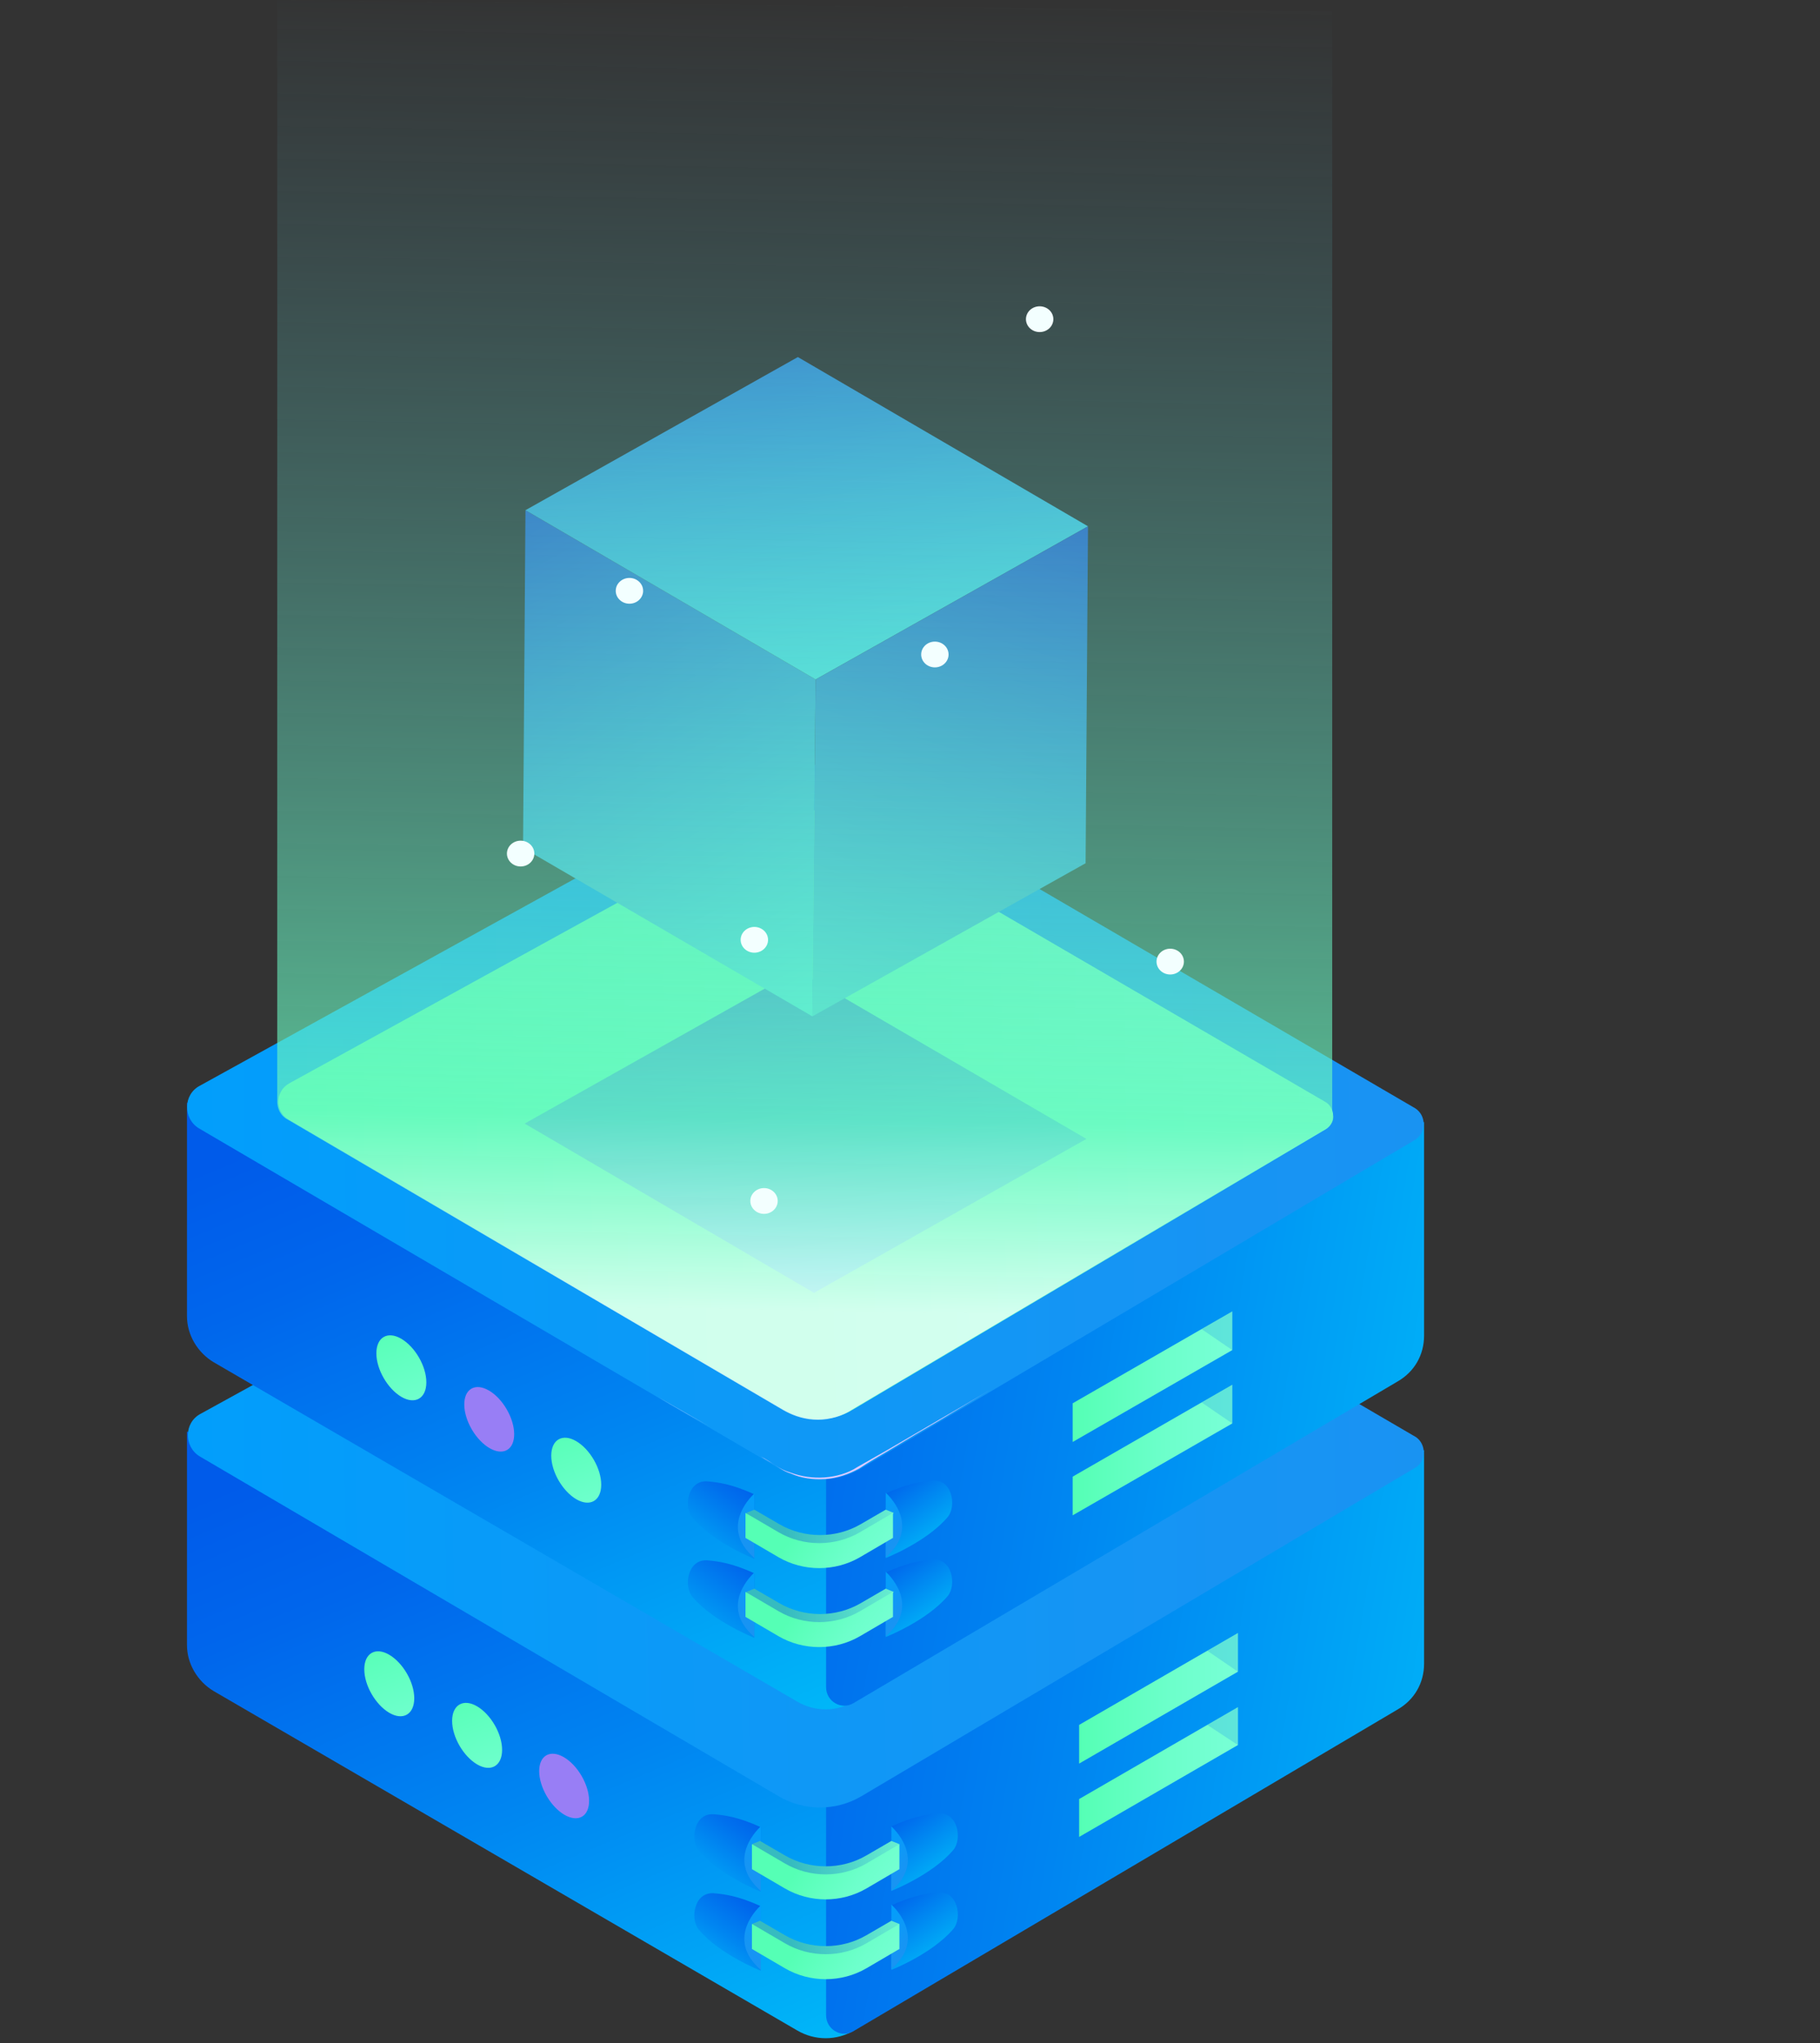 <svg width="98" height="110" viewBox="0 0 98 110" fill="none" xmlns="http://www.w3.org/2000/svg">
<rect x="0" y="0" width="98" height="110" fill="#333333" stroke="none"/>
<path d="M44.438 96.166L46 109.315C45.045 109.879 43.874 109.879 42.919 109.315L11.5 91.045C10.632 90.525 10.068 89.57 10.068 88.572V77.072L44.438 96.166Z" fill="url(#paint0_linear_1_1827)"/>
<path d="M76.681 78.07V89.57C76.681 90.611 76.16 91.522 75.249 92.043L45.957 109.358C45.306 109.749 44.481 109.271 44.481 108.49V95.211L76.681 78.07Z" fill="url(#paint1_linear_1_1827)"/>
<path d="M76.204 79.024L46.347 96.73C45.002 97.511 43.309 97.511 41.964 96.73L10.762 78.417C9.894 77.896 9.894 76.594 10.806 76.117L41.226 59.366C42.615 58.628 44.264 58.672 45.609 59.496L76.247 77.375C76.811 77.766 76.811 78.677 76.204 79.024Z" fill="url(#paint2_linear_1_1827)"/>
<path d="M44.438 78.46L46 91.609C45.045 92.173 43.874 92.173 42.919 91.609L11.5 73.339C10.632 72.818 10.068 71.864 10.068 70.866V59.366L44.438 78.46Z" fill="url(#paint3_linear_1_1827)"/>
<path d="M76.681 60.408V71.908C76.681 72.95 76.16 73.861 75.249 74.382L45.957 91.697C45.306 92.087 44.481 91.61 44.481 90.829V77.549L76.681 60.408Z" fill="url(#paint4_linear_1_1827)"/>
<path d="M76.204 61.363L46.347 79.068C45.002 79.849 43.309 79.849 41.964 79.068L10.719 60.755C9.851 60.234 9.851 58.932 10.762 58.455L41.183 41.661C42.572 40.923 44.221 40.966 45.566 41.791L76.204 59.67C76.811 60.061 76.811 60.972 76.204 61.363Z" fill="url(#paint5_linear_1_1827)"/>
<path d="M71.387 60.798L45.913 75.9C44.742 76.594 43.353 76.594 42.181 75.9L15.536 60.277C14.798 59.843 14.798 58.758 15.579 58.325L41.53 44.047C42.702 43.396 44.134 43.44 45.262 44.134L71.43 59.366C71.908 59.713 71.908 60.494 71.387 60.798Z" fill="url(#paint6_linear_1_1827)"/>
<path d="M35.411 75.205C35.411 75.205 36.496 75.856 38.145 76.767C38.97 77.245 39.925 77.809 40.966 78.417C41.226 78.547 41.487 78.72 41.747 78.894C42.008 79.067 42.268 79.198 42.572 79.284C43.136 79.501 43.787 79.588 44.394 79.545C45.002 79.501 45.653 79.328 46.174 78.981C46.694 78.677 47.258 78.373 47.779 78.069C48.821 77.462 49.776 76.898 50.6 76.42C52.249 75.466 53.334 74.815 53.334 74.815C53.334 74.815 52.249 75.466 50.6 76.464C49.776 76.941 48.821 77.505 47.823 78.113C47.302 78.417 46.781 78.72 46.26 79.067C45.696 79.371 45.089 79.588 44.438 79.632C43.787 79.675 43.136 79.588 42.572 79.328C42.268 79.241 42.008 79.067 41.747 78.894C41.487 78.72 41.226 78.59 40.966 78.417C39.925 77.809 38.97 77.245 38.145 76.767C36.54 75.856 35.411 75.205 35.411 75.205Z" fill="#DCCAFF"/>
<path d="M47.693 83.885C47.693 83.885 49.906 83.017 51.034 81.672C51.511 81.108 51.294 79.589 50.166 79.719C49.689 79.763 48.908 79.849 47.693 80.413V83.885Z" fill="url(#paint7_linear_1_1827)"/>
<path d="M47.693 81.195V80.37C47.693 80.37 49.689 82.106 47.693 83.842V81.195Z" fill="url(#paint8_linear_1_1827)"/>
<path d="M47.693 88.137C47.693 88.137 49.906 87.269 51.034 85.924C51.511 85.36 51.294 83.841 50.166 83.971C49.689 84.015 48.908 84.101 47.693 84.666V88.137Z" fill="url(#paint9_linear_1_1827)"/>
<path d="M47.693 85.447V84.623C47.693 84.623 49.689 86.359 47.693 88.094V85.447Z" fill="url(#paint10_linear_1_1827)"/>
<path d="M40.619 83.928C40.619 83.928 38.406 83.06 37.277 81.715C36.8 81.151 37.017 79.632 38.145 79.762C38.623 79.806 39.404 79.892 40.619 80.457V83.928Z" fill="url(#paint11_linear_1_1827)"/>
<path d="M40.619 81.237V80.413C40.619 80.413 38.623 82.149 40.619 83.885V81.237Z" fill="url(#paint12_linear_1_1827)"/>
<path d="M40.619 88.181C40.619 88.181 38.406 87.313 37.277 85.968C36.8 85.404 37.017 83.885 38.145 84.015C38.623 84.058 39.404 84.145 40.619 84.709V88.181Z" fill="url(#paint13_linear_1_1827)"/>
<path d="M40.619 85.49V84.666C40.619 84.666 38.623 86.402 40.619 88.138V85.49Z" fill="url(#paint14_linear_1_1827)"/>
<path d="M40.619 85.534L41.964 86.315C43.309 87.096 45.002 87.096 46.347 86.315L47.692 85.534L48.126 85.708L46.564 87.183L43.353 87.661L41.791 87.01L40.185 85.708L40.619 85.534Z" fill="url(#paint15_linear_1_1827)"/>
<path d="M48.083 85.707L46.304 86.749C44.959 87.53 43.266 87.53 41.921 86.749L40.142 85.707V87.053L41.921 88.094C43.266 88.875 44.959 88.875 46.304 88.094L48.083 87.053V85.707Z" fill="url(#paint16_linear_1_1827)"/>
<path d="M40.619 81.281L41.964 82.062C43.309 82.843 45.002 82.843 46.347 82.062L47.692 81.281L48.126 81.454L46.564 82.93L43.353 83.407L41.791 82.756L40.185 81.454L40.619 81.281Z" fill="url(#paint17_linear_1_1827)"/>
<path d="M48.083 81.455L46.304 82.496C44.959 83.278 43.266 83.278 41.921 82.496L40.142 81.455V82.8L41.921 83.842C43.266 84.623 44.959 84.623 46.304 83.842L48.083 82.8V81.455Z" fill="url(#paint18_linear_1_1827)"/>
<path d="M47.996 101.807C47.996 101.807 50.209 100.939 51.338 99.594C51.815 99.03 51.598 97.511 50.47 97.641C49.992 97.685 49.211 97.772 47.996 98.336V101.807Z" fill="url(#paint19_linear_1_1827)"/>
<path d="M47.996 99.161V98.336C47.996 98.336 49.992 100.072 47.996 101.808V99.161Z" fill="url(#paint20_linear_1_1827)"/>
<path d="M47.996 106.06C47.996 106.06 50.209 105.192 51.338 103.847C51.815 103.283 51.598 101.764 50.47 101.894C49.992 101.938 49.211 102.025 47.996 102.589V106.06Z" fill="url(#paint21_linear_1_1827)"/>
<path d="M47.996 103.37V102.545C47.996 102.545 49.992 104.281 47.996 106.017V103.37Z" fill="url(#paint22_linear_1_1827)"/>
<path d="M40.966 101.851C40.966 101.851 38.753 100.983 37.625 99.638C37.147 99.074 37.364 97.555 38.492 97.685C38.97 97.728 39.751 97.815 40.966 98.379V101.851Z" fill="url(#paint23_linear_1_1827)"/>
<path d="M40.966 99.161V98.336C40.966 98.336 38.97 100.072 40.966 101.808V99.161Z" fill="url(#paint24_linear_1_1827)"/>
<path d="M40.966 106.104C40.966 106.104 38.753 105.236 37.625 103.89C37.147 103.326 37.364 101.807 38.492 101.938C38.97 101.981 39.751 102.068 40.966 102.632V106.104Z" fill="url(#paint25_linear_1_1827)"/>
<path d="M40.966 103.413V102.589C40.966 102.589 38.97 104.324 40.966 106.06V103.413Z" fill="url(#paint26_linear_1_1827)"/>
<path d="M40.923 103.413L42.268 104.194C43.613 104.975 45.306 104.975 46.651 104.194L47.996 103.413L48.43 103.587L46.868 105.062L43.657 105.54L42.094 104.889L40.489 103.587L40.923 103.413Z" fill="url(#paint27_linear_1_1827)"/>
<path d="M48.43 103.587L46.651 104.628C45.306 105.41 43.613 105.41 42.268 104.628L40.489 103.587V104.932L42.268 105.974C43.613 106.755 45.306 106.755 46.651 105.974L48.43 104.932V103.587Z" fill="url(#paint28_linear_1_1827)"/>
<path d="M40.923 99.117L42.268 99.898C43.613 100.679 45.306 100.679 46.651 99.898L47.996 99.117L48.43 99.29L46.868 100.766L43.657 101.243L42.094 100.592L40.489 99.29L40.923 99.117Z" fill="url(#paint29_linear_1_1827)"/>
<path d="M48.43 99.29L46.651 100.332C45.306 101.113 43.613 101.113 42.268 100.332L40.489 99.29V100.635L42.268 101.677C43.613 102.458 45.306 102.458 46.651 101.677L48.43 100.635V99.29Z" fill="url(#paint30_linear_1_1827)"/>
<path d="M22.957 74.424C22.957 75.292 22.349 75.639 21.611 75.206C20.874 74.772 20.266 73.73 20.266 72.862C20.266 71.994 20.874 71.647 21.611 72.081C22.349 72.515 22.957 73.556 22.957 74.424Z" fill="url(#paint31_linear_1_1827)"/>
<path d="M27.307 78.065C27.824 77.763 27.812 76.779 27.28 75.869C26.748 74.959 25.897 74.466 25.38 74.768C24.862 75.07 24.874 76.054 25.407 76.964C25.939 77.874 26.79 78.367 27.307 78.065Z" fill="#987EF5"/>
<path d="M32.374 79.936C32.374 80.804 31.766 81.151 31.028 80.717C30.291 80.283 29.683 79.242 29.683 78.374C29.683 77.506 30.291 77.159 31.028 77.593C31.766 78.026 32.374 79.068 32.374 79.936Z" fill="url(#paint32_linear_1_1827)"/>
<path d="M22.306 91.436C22.306 92.304 21.698 92.651 20.96 92.217C20.223 91.783 19.615 90.742 19.615 89.874C19.615 89.006 20.223 88.659 20.96 89.093C21.698 89.527 22.306 90.568 22.306 91.436Z" fill="url(#paint33_linear_1_1827)"/>
<path d="M27.036 94.213C27.036 95.081 26.428 95.428 25.691 94.995C24.953 94.561 24.345 93.519 24.345 92.651C24.345 91.783 24.953 91.436 25.691 91.87C26.428 92.304 27.036 93.346 27.036 94.213Z" fill="url(#paint34_linear_1_1827)"/>
<path d="M31.341 97.807C31.858 97.504 31.846 96.521 31.314 95.611C30.782 94.7 29.931 94.207 29.413 94.51C28.896 94.812 28.908 95.796 29.441 96.706C29.973 97.616 30.824 98.109 31.341 97.807Z" fill="#987EF5"/>
<path d="M66.657 90.004L58.108 94.951V92.868L66.657 87.921V90.004Z" fill="url(#paint35_linear_1_1827)"/>
<path d="M66.657 93.953L58.108 98.9V96.86L66.657 91.913V93.953Z" fill="url(#paint36_linear_1_1827)"/>
<path opacity="0.2" d="M66.657 90.004L65.008 88.876L66.657 87.921V90.004Z" fill="url(#paint37_linear_1_1827)"/>
<path opacity="0.2" d="M66.657 93.953L65.008 92.868L66.657 91.913V93.953Z" fill="url(#paint38_linear_1_1827)"/>
<path d="M66.353 72.689L57.76 77.636V75.553L66.353 70.606V72.689Z" fill="url(#paint39_linear_1_1827)"/>
<path d="M66.353 76.638L57.76 81.585V79.502L66.353 74.555V76.638Z" fill="url(#paint40_linear_1_1827)"/>
<path opacity="0.2" d="M66.353 72.689L64.704 71.561L66.353 70.606V72.689Z" fill="url(#paint41_linear_1_1827)"/>
<path opacity="0.2" d="M66.353 76.638L64.704 75.509L66.353 74.555V76.638Z" fill="url(#paint42_linear_1_1827)"/>
<path d="M28.251 60.494L42.919 52.249L58.498 61.319L43.83 69.607L28.251 60.494Z" fill="url(#paint43_linear_1_1827)"/>
<path d="M43.743 54.722L28.164 45.653L28.294 27.47L43.917 36.583L43.743 54.722Z" fill="url(#paint44_linear_1_1827)"/>
<path d="M28.294 27.469L42.962 19.224L58.585 28.337L43.917 36.583L28.294 27.469Z" fill="url(#paint45_linear_1_1827)"/>
<path d="M43.917 36.583L58.585 28.337L58.455 46.477L43.743 54.722L43.917 36.583Z" fill="url(#paint46_linear_1_1827)"/>
<path opacity="0.7" d="M71.343 60.798L45.87 75.9C45.87 75.9 44.221 77.115 42.138 75.9L15.492 60.277C15.492 60.277 14.972 60.06 14.928 59.366V0L71.734 0.608V59.974C71.777 59.974 71.951 60.451 71.343 60.798Z" fill="url(#paint47_linear_1_1827)"/>
<path d="M63.011 52.467C63.419 52.467 63.749 52.156 63.749 51.772C63.749 51.389 63.419 51.078 63.011 51.078C62.604 51.078 62.274 51.389 62.274 51.772C62.274 52.156 62.604 52.467 63.011 52.467Z" fill="#F3FFFF"/>
<path d="M28.034 46.651C28.442 46.651 28.772 46.34 28.772 45.956C28.772 45.573 28.442 45.262 28.034 45.262C27.627 45.262 27.296 45.573 27.296 45.956C27.296 46.34 27.627 46.651 28.034 46.651Z" fill="#F3FFFF"/>
<path d="M50.34 35.932C50.747 35.932 51.077 35.621 51.077 35.238C51.077 34.855 50.747 34.544 50.34 34.544C49.932 34.544 49.602 34.855 49.602 35.238C49.602 35.621 49.932 35.932 50.34 35.932Z" fill="#F3FFFF"/>
<path d="M41.14 65.355C41.547 65.355 41.877 65.044 41.877 64.66C41.877 64.277 41.547 63.966 41.14 63.966C40.732 63.966 40.402 64.277 40.402 64.66C40.402 65.044 40.732 65.355 41.14 65.355Z" fill="#F3FFFF"/>
<path d="M33.892 32.504C34.3 32.504 34.63 32.193 34.63 31.81C34.63 31.427 34.3 31.116 33.892 31.116C33.485 31.116 33.155 31.427 33.155 31.81C33.155 32.193 33.485 32.504 33.892 32.504Z" fill="#F3FFFF"/>
<path d="M55.981 17.879C56.389 17.879 56.719 17.568 56.719 17.185C56.719 16.801 56.389 16.491 55.981 16.491C55.574 16.491 55.243 16.801 55.243 17.185C55.243 17.568 55.574 17.879 55.981 17.879Z" fill="#F3FFFF"/>
<path d="M40.619 51.294C41.026 51.294 41.357 50.983 41.357 50.6C41.357 50.216 41.026 49.906 40.619 49.906C40.212 49.906 39.881 50.216 39.881 50.6C39.881 50.983 40.212 51.294 40.619 51.294Z" fill="#F3FFFF"/>
<defs>
<linearGradient id="paint0_linear_1_1827" x1="38.21" y1="118.54" x2="20.471" y2="76.593" gradientUnits="userSpaceOnUse">
<stop offset="0.005" stop-color="#00C6FB"/>
<stop offset="0.124" stop-color="#00B6F8"/>
<stop offset="0.524" stop-color="#0085F1"/>
<stop offset="0.829" stop-color="#0066EC"/>
<stop offset="1" stop-color="#005BEA"/>
</linearGradient>
<linearGradient id="paint1_linear_1_1827" x1="31.386" y1="88.93" x2="86.719" y2="98.008" gradientUnits="userSpaceOnUse">
<stop stop-color="#005BEA"/>
<stop offset="0.171" stop-color="#0066EC"/>
<stop offset="0.476" stop-color="#0085F1"/>
<stop offset="0.876" stop-color="#00B6F8"/>
<stop offset="0.995" stop-color="#00C6FB"/>
</linearGradient>
<linearGradient id="paint2_linear_1_1827" x1="4.378" y1="78.775" x2="101.997" y2="77.072" gradientUnits="userSpaceOnUse">
<stop offset="0.007" stop-color="#009FFC"/>
<stop offset="0.559" stop-color="#1595F4"/>
<stop offset="1" stop-color="#2090F0"/>
</linearGradient>
<linearGradient id="paint3_linear_1_1827" x1="38.21" y1="100.838" x2="20.471" y2="58.891" gradientUnits="userSpaceOnUse">
<stop offset="0.005" stop-color="#00C6FB"/>
<stop offset="0.124" stop-color="#00B6F8"/>
<stop offset="0.524" stop-color="#0085F1"/>
<stop offset="0.829" stop-color="#0066EC"/>
<stop offset="1" stop-color="#005BEA"/>
</linearGradient>
<linearGradient id="paint4_linear_1_1827" x1="31.386" y1="71.229" x2="86.719" y2="80.307" gradientUnits="userSpaceOnUse">
<stop stop-color="#005BEA"/>
<stop offset="0.171" stop-color="#0066EC"/>
<stop offset="0.476" stop-color="#0085F1"/>
<stop offset="0.876" stop-color="#00B6F8"/>
<stop offset="0.995" stop-color="#00C6FB"/>
</linearGradient>
<linearGradient id="paint5_linear_1_1827" x1="4.378" y1="61.074" x2="101.997" y2="59.371" gradientUnits="userSpaceOnUse">
<stop offset="0.007" stop-color="#009FFC"/>
<stop offset="0.559" stop-color="#1595F4"/>
<stop offset="1" stop-color="#2090F0"/>
</linearGradient>
<linearGradient id="paint6_linear_1_1827" x1="10.103" y1="60.566" x2="93.389" y2="59.113" gradientUnits="userSpaceOnUse">
<stop offset="0.005" stop-color="#55FFB5"/>
<stop offset="0.588" stop-color="#6DFFCB"/>
<stop offset="1" stop-color="#78FFD6"/>
</linearGradient>
<linearGradient id="paint7_linear_1_1827" x1="47.622" y1="79.633" x2="50.75" y2="83.931" gradientUnits="userSpaceOnUse">
<stop stop-color="#005BEA"/>
<stop offset="0.995" stop-color="#00C6FB"/>
</linearGradient>
<linearGradient id="paint8_linear_1_1827" x1="46.732" y1="81.11" x2="49.243" y2="83.86" gradientUnits="userSpaceOnUse">
<stop offset="0.007" stop-color="#009FFC"/>
<stop offset="0.559" stop-color="#1595F4"/>
<stop offset="1" stop-color="#2090F0"/>
</linearGradient>
<linearGradient id="paint9_linear_1_1827" x1="47.622" y1="83.88" x2="50.75" y2="88.178" gradientUnits="userSpaceOnUse">
<stop stop-color="#005BEA"/>
<stop offset="0.995" stop-color="#00C6FB"/>
</linearGradient>
<linearGradient id="paint10_linear_1_1827" x1="46.732" y1="85.357" x2="49.243" y2="88.107" gradientUnits="userSpaceOnUse">
<stop offset="0.007" stop-color="#009FFC"/>
<stop offset="0.559" stop-color="#1595F4"/>
<stop offset="1" stop-color="#2090F0"/>
</linearGradient>
<linearGradient id="paint11_linear_1_1827" x1="40.684" y1="79.665" x2="36.715" y2="85.119" gradientUnits="userSpaceOnUse">
<stop stop-color="#005BEA"/>
<stop offset="0.228" stop-color="#006FED"/>
<stop offset="0.692" stop-color="#00A2F5"/>
<stop offset="0.995" stop-color="#00C6FB"/>
</linearGradient>
<linearGradient id="paint12_linear_1_1827" x1="41.574" y1="81.141" x2="39.062" y2="83.891" gradientUnits="userSpaceOnUse">
<stop offset="0.007" stop-color="#009FFC"/>
<stop offset="0.559" stop-color="#1595F4"/>
<stop offset="1" stop-color="#2090F0"/>
</linearGradient>
<linearGradient id="paint13_linear_1_1827" x1="40.684" y1="83.912" x2="36.563" y2="89.574" gradientUnits="userSpaceOnUse">
<stop stop-color="#005BEA"/>
<stop offset="0.995" stop-color="#00C6FB"/>
</linearGradient>
<linearGradient id="paint14_linear_1_1827" x1="41.574" y1="85.389" x2="39.062" y2="88.138" gradientUnits="userSpaceOnUse">
<stop offset="0.007" stop-color="#009FFC"/>
<stop offset="0.559" stop-color="#1595F4"/>
<stop offset="1" stop-color="#2090F0"/>
</linearGradient>
<linearGradient id="paint15_linear_1_1827" x1="42.234" y1="86.59" x2="50.174" y2="86.451" gradientUnits="userSpaceOnUse">
<stop offset="0.005" stop-color="#36BBC0"/>
<stop offset="1" stop-color="#78FFD6"/>
</linearGradient>
<linearGradient id="paint16_linear_1_1827" x1="43.453" y1="85.888" x2="47.627" y2="88.995" gradientUnits="userSpaceOnUse">
<stop offset="0.005" stop-color="#55FFB5"/>
<stop offset="0.588" stop-color="#6DFFCB"/>
<stop offset="1" stop-color="#78FFD6"/>
</linearGradient>
<linearGradient id="paint17_linear_1_1827" x1="42.234" y1="82.32" x2="50.174" y2="82.182" gradientUnits="userSpaceOnUse">
<stop offset="0.005" stop-color="#36BBC0"/>
<stop offset="1" stop-color="#78FFD6"/>
</linearGradient>
<linearGradient id="paint18_linear_1_1827" x1="43.453" y1="81.62" x2="47.627" y2="84.727" gradientUnits="userSpaceOnUse">
<stop offset="0.005" stop-color="#55FFB5"/>
<stop offset="0.588" stop-color="#6DFFCB"/>
<stop offset="1" stop-color="#78FFD6"/>
</linearGradient>
<linearGradient id="paint19_linear_1_1827" x1="47.955" y1="97.558" x2="51.082" y2="101.856" gradientUnits="userSpaceOnUse">
<stop stop-color="#005BEA"/>
<stop offset="0.995" stop-color="#00C6FB"/>
</linearGradient>
<linearGradient id="paint20_linear_1_1827" x1="47.064" y1="99.035" x2="49.576" y2="101.785" gradientUnits="userSpaceOnUse">
<stop offset="0.007" stop-color="#009FFC"/>
<stop offset="0.559" stop-color="#1595F4"/>
<stop offset="1" stop-color="#2090F0"/>
</linearGradient>
<linearGradient id="paint21_linear_1_1827" x1="47.955" y1="101.806" x2="51.082" y2="106.104" gradientUnits="userSpaceOnUse">
<stop stop-color="#005BEA"/>
<stop offset="0.995" stop-color="#00C6FB"/>
</linearGradient>
<linearGradient id="paint22_linear_1_1827" x1="47.064" y1="103.282" x2="49.576" y2="106.032" gradientUnits="userSpaceOnUse">
<stop offset="0.007" stop-color="#009FFC"/>
<stop offset="0.559" stop-color="#1595F4"/>
<stop offset="1" stop-color="#2090F0"/>
</linearGradient>
<linearGradient id="paint23_linear_1_1827" x1="40.995" y1="97.59" x2="37.171" y2="102.845" gradientUnits="userSpaceOnUse">
<stop stop-color="#005BEA"/>
<stop offset="0.235" stop-color="#0070ED"/>
<stop offset="0.717" stop-color="#00A5F6"/>
<stop offset="0.995" stop-color="#00C6FB"/>
</linearGradient>
<linearGradient id="paint24_linear_1_1827" x1="41.886" y1="99.067" x2="39.374" y2="101.816" gradientUnits="userSpaceOnUse">
<stop offset="0.007" stop-color="#009FFC"/>
<stop offset="0.559" stop-color="#1595F4"/>
<stop offset="1" stop-color="#2090F0"/>
</linearGradient>
<linearGradient id="paint25_linear_1_1827" x1="40.995" y1="101.837" x2="37.322" y2="106.885" gradientUnits="userSpaceOnUse">
<stop stop-color="#005BEA"/>
<stop offset="0.173" stop-color="#0067EC"/>
<stop offset="0.484" stop-color="#0086F1"/>
<stop offset="0.895" stop-color="#00B9F9"/>
<stop offset="0.995" stop-color="#00C6FB"/>
</linearGradient>
<linearGradient id="paint26_linear_1_1827" x1="41.886" y1="103.314" x2="39.374" y2="106.064" gradientUnits="userSpaceOnUse">
<stop offset="0.007" stop-color="#009FFC"/>
<stop offset="0.559" stop-color="#1595F4"/>
<stop offset="1" stop-color="#2090F0"/>
</linearGradient>
<linearGradient id="paint27_linear_1_1827" x1="42.568" y1="104.457" x2="50.507" y2="104.319" gradientUnits="userSpaceOnUse">
<stop offset="0.005" stop-color="#36BBC0"/>
<stop offset="1" stop-color="#78FFD6"/>
</linearGradient>
<linearGradient id="paint28_linear_1_1827" x1="43.786" y1="103.756" x2="47.961" y2="106.863" gradientUnits="userSpaceOnUse">
<stop offset="0.005" stop-color="#55FFB5"/>
<stop offset="0.588" stop-color="#6DFFCB"/>
<stop offset="1" stop-color="#78FFD6"/>
</linearGradient>
<linearGradient id="paint29_linear_1_1827" x1="42.568" y1="100.189" x2="50.507" y2="100.05" gradientUnits="userSpaceOnUse">
<stop offset="0.005" stop-color="#36BBC0"/>
<stop offset="1" stop-color="#78FFD6"/>
</linearGradient>
<linearGradient id="paint30_linear_1_1827" x1="43.786" y1="99.487" x2="47.961" y2="102.594" gradientUnits="userSpaceOnUse">
<stop offset="0.005" stop-color="#55FFB5"/>
<stop offset="0.588" stop-color="#6DFFCB"/>
<stop offset="1" stop-color="#78FFD6"/>
</linearGradient>
<linearGradient id="paint31_linear_1_1827" x1="20.585" y1="71.154" x2="23.34" y2="78.168" gradientUnits="userSpaceOnUse">
<stop offset="0.005" stop-color="#55FFB5"/>
<stop offset="0.588" stop-color="#6DFFCB"/>
<stop offset="1" stop-color="#78FFD6"/>
</linearGradient>
<linearGradient id="paint32_linear_1_1827" x1="29.98" y1="76.674" x2="32.736" y2="83.689" gradientUnits="userSpaceOnUse">
<stop offset="0.005" stop-color="#55FFB5"/>
<stop offset="0.588" stop-color="#6DFFCB"/>
<stop offset="1" stop-color="#78FFD6"/>
</linearGradient>
<linearGradient id="paint33_linear_1_1827" x1="19.936" y1="88.16" x2="22.692" y2="95.174" gradientUnits="userSpaceOnUse">
<stop offset="0.005" stop-color="#55FFB5"/>
<stop offset="0.588" stop-color="#6DFFCB"/>
<stop offset="1" stop-color="#78FFD6"/>
</linearGradient>
<linearGradient id="paint34_linear_1_1827" x1="24.655" y1="90.939" x2="27.411" y2="97.953" gradientUnits="userSpaceOnUse">
<stop offset="0.005" stop-color="#55FFB5"/>
<stop offset="0.588" stop-color="#6DFFCB"/>
<stop offset="1" stop-color="#78FFD6"/>
</linearGradient>
<linearGradient id="paint35_linear_1_1827" x1="58.106" y1="91.441" x2="66.673" y2="91.441" gradientUnits="userSpaceOnUse">
<stop offset="0.005" stop-color="#55FFB5"/>
<stop offset="0.588" stop-color="#6DFFCB"/>
<stop offset="1" stop-color="#78FFD6"/>
</linearGradient>
<linearGradient id="paint36_linear_1_1827" x1="58.106" y1="95.405" x2="66.673" y2="95.405" gradientUnits="userSpaceOnUse">
<stop offset="0.005" stop-color="#55FFB5"/>
<stop offset="0.588" stop-color="#6DFFCB"/>
<stop offset="1" stop-color="#78FFD6"/>
</linearGradient>
<linearGradient id="paint37_linear_1_1827" x1="60.55" y1="88.968" x2="75.374" y2="88.968" gradientUnits="userSpaceOnUse">
<stop stop-color="#005BEA"/>
<stop offset="0.171" stop-color="#0066EC"/>
<stop offset="0.476" stop-color="#0085F1"/>
<stop offset="0.876" stop-color="#00B6F8"/>
<stop offset="0.995" stop-color="#00C6FB"/>
</linearGradient>
<linearGradient id="paint38_linear_1_1827" x1="60.55" y1="92.932" x2="75.374" y2="92.932" gradientUnits="userSpaceOnUse">
<stop stop-color="#005BEA"/>
<stop offset="0.171" stop-color="#0066EC"/>
<stop offset="0.476" stop-color="#0085F1"/>
<stop offset="0.876" stop-color="#00B6F8"/>
<stop offset="0.995" stop-color="#00C6FB"/>
</linearGradient>
<linearGradient id="paint39_linear_1_1827" x1="57.782" y1="74.109" x2="66.349" y2="74.109" gradientUnits="userSpaceOnUse">
<stop offset="0.005" stop-color="#55FFB5"/>
<stop offset="0.588" stop-color="#6DFFCB"/>
<stop offset="1" stop-color="#78FFD6"/>
</linearGradient>
<linearGradient id="paint40_linear_1_1827" x1="57.782" y1="78.073" x2="66.349" y2="78.073" gradientUnits="userSpaceOnUse">
<stop offset="0.005" stop-color="#55FFB5"/>
<stop offset="0.588" stop-color="#6DFFCB"/>
<stop offset="1" stop-color="#78FFD6"/>
</linearGradient>
<linearGradient id="paint41_linear_1_1827" x1="60.226" y1="71.635" x2="75.05" y2="71.635" gradientUnits="userSpaceOnUse">
<stop stop-color="#005BEA"/>
<stop offset="0.171" stop-color="#0066EC"/>
<stop offset="0.476" stop-color="#0085F1"/>
<stop offset="0.876" stop-color="#00B6F8"/>
<stop offset="0.995" stop-color="#00C6FB"/>
</linearGradient>
<linearGradient id="paint42_linear_1_1827" x1="60.226" y1="75.6" x2="75.05" y2="75.6" gradientUnits="userSpaceOnUse">
<stop stop-color="#005BEA"/>
<stop offset="0.171" stop-color="#0066EC"/>
<stop offset="0.476" stop-color="#0085F1"/>
<stop offset="0.876" stop-color="#00B6F8"/>
<stop offset="0.995" stop-color="#00C6FB"/>
</linearGradient>
<linearGradient id="paint43_linear_1_1827" x1="44.697" y1="71.07" x2="38.595" y2="26.541" gradientUnits="userSpaceOnUse">
<stop offset="0.007" stop-color="#52E5E7"/>
<stop offset="1" stop-color="#130CB7"/>
</linearGradient>
<linearGradient id="paint44_linear_1_1827" x1="43.218" y1="55.031" x2="18.67" y2="8.001" gradientUnits="userSpaceOnUse">
<stop offset="0.007" stop-color="#52E5E7"/>
<stop offset="1" stop-color="#130CB7"/>
</linearGradient>
<linearGradient id="paint45_linear_1_1827" x1="44.765" y1="38.054" x2="38.662" y2="-6.475" gradientUnits="userSpaceOnUse">
<stop offset="0.007" stop-color="#52E5E7"/>
<stop offset="1" stop-color="#130CB7"/>
</linearGradient>
<linearGradient id="paint46_linear_1_1827" x1="44.934" y1="61.906" x2="61.553" y2="7.176" gradientUnits="userSpaceOnUse">
<stop offset="0.007" stop-color="#52E5E7"/>
<stop offset="1" stop-color="#130CB7"/>
</linearGradient>
<linearGradient id="paint47_linear_1_1827" x1="42.647" y1="70.533" x2="43.917" y2="-0.588" gradientUnits="userSpaceOnUse">
<stop stop-color="white"/>
<stop offset="0.145" stop-color="#6AF9BE" stop-opacity="0.971"/>
<stop offset="1" stop-color="#5AB1C6" stop-opacity="0"/>
</linearGradient>
</defs>
</svg>
